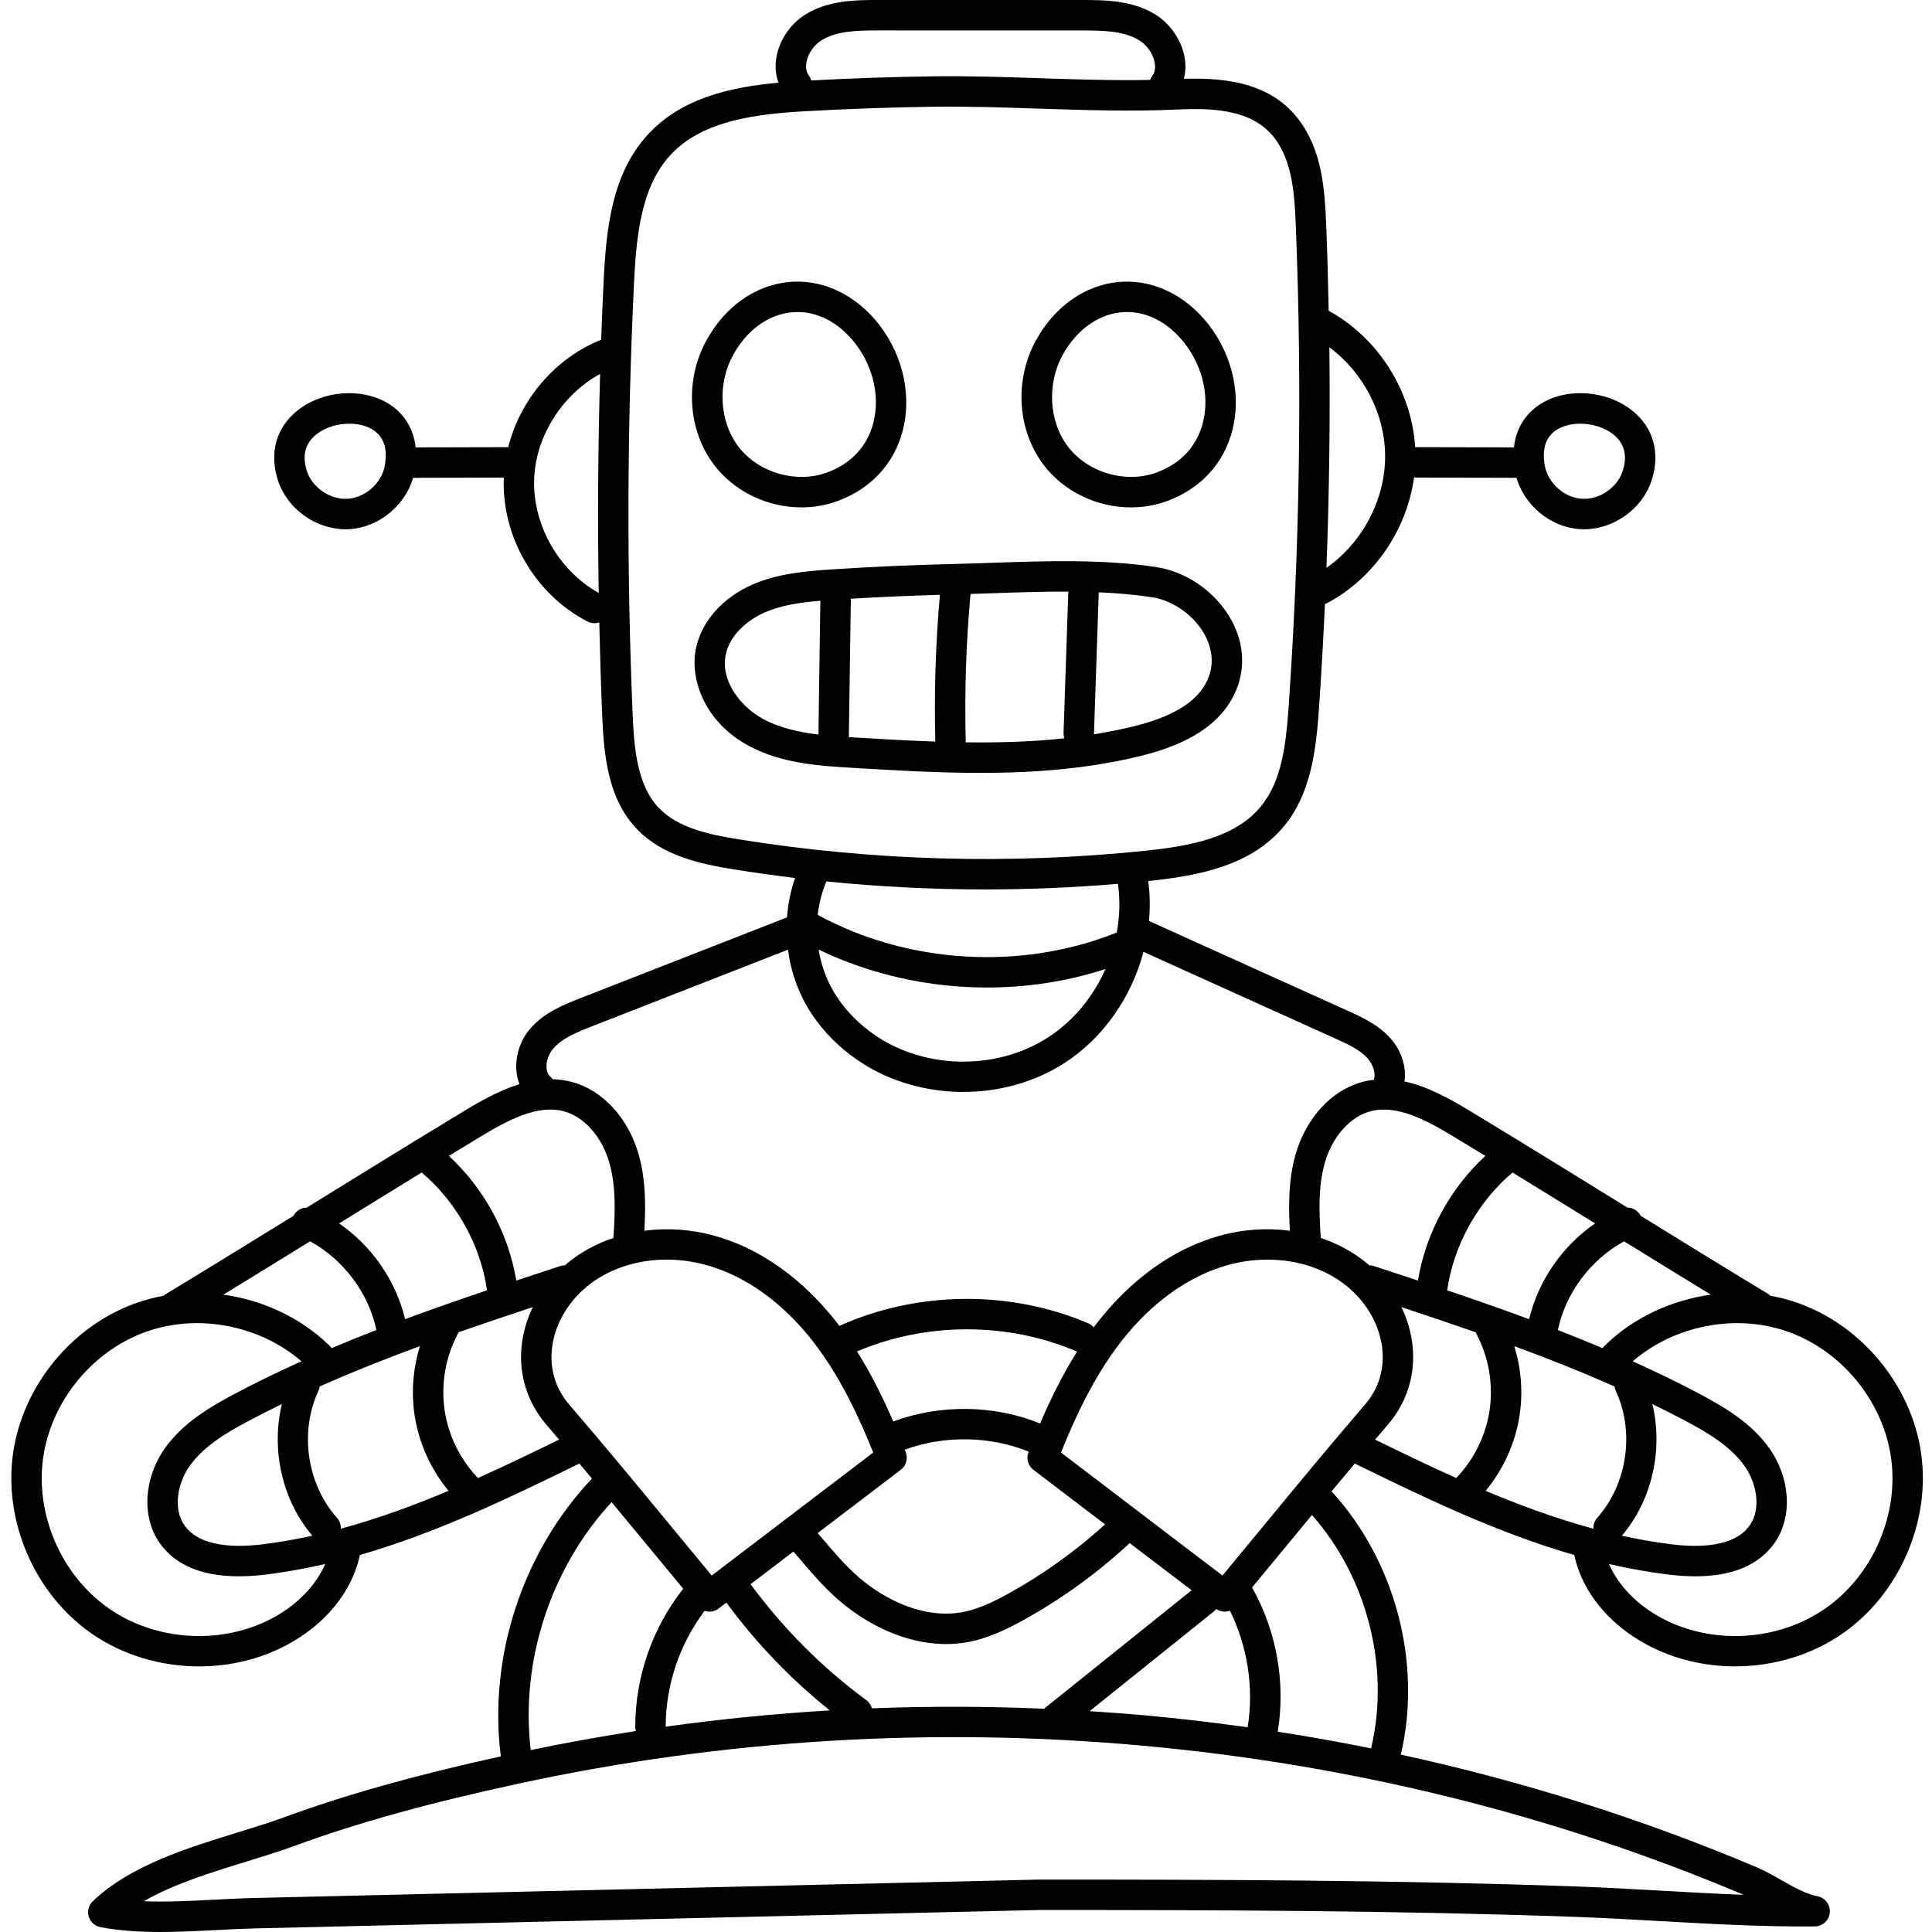 <svg height="512pt" viewBox="-3 0 512 512" width="512pt" xmlns="http://www.w3.org/2000/svg"><path d="m506.125 385.184c-2.555-18.066-15.871-34.16-33.141-40.047-2.227-.762-4.508-1.34-6.812-1.758-.211-.199-.441-.383-.699-.539-10.938-6.613-22.402-13.68-33.668-20.637-.703-1.355-2.07-2.164-3.523-2.18-.754-.465-1.508-.93-2.258-1.391-8.543-5.281-17.273-10.676-25.875-15.941-.293-.25-.621-.438-.961-.59-4.285-2.621-8.535-5.211-12.711-7.734-5.297-3.203-11.148-6.453-17.27-7.77.531-3.785-.711-7.965-3.59-11.285-3.238-3.738-7.758-5.777-11.387-7.418l-52.746-23.828c.332-3.523.281-7.074-.184-10.582.027-.004.051-.008.078-.008 13.504-1.398 27.184-4.113 35.797-14.406 7.242-8.648 8.605-20.273 9.383-31.441.633-9.152 1.141-18.332 1.562-27.531.141-.055.281-.113.418-.188 12.508-6.531 21.312-19.469 23.207-33.398.176.023.348.055.527.055l26.613.066c2.141 7.363 9.07 13.086 16.77 13.594.379.023.754.035 1.129.035 7.871 0 15.438-5.375 17.898-12.895 2.387-7.293.512-14.062-5.145-18.57-6.66-5.309-16.965-6.137-23.969-1.926-4.273 2.57-6.801 6.676-7.359 11.695l-25.918-.066c-.004 0-.008 0-.008 0-.086 0-.164.02-.25.023-.879-14.879-9.84-29.02-22.922-36.164-.152-7.555-.348-15.102-.648-22.629-.375-9.516-1.125-18.695-6.141-26.406-7.312-11.25-19.859-12.785-31.582-12.438.484-1.855.555-3.855.16-5.898-.859-4.473-3.82-8.742-7.727-11.148-6.219-3.836-13.598-3.836-19.523-3.836l-53.754-.004c-5.898 0-13.246-.004-19.441 3.828-3.891 2.406-6.828 6.672-7.664 11.137-.457 2.441-.262 4.816.527 6.949-12.531 1.145-25.512 3.973-34.469 13.582-9.727 10.434-11.207 25.117-11.891 39.262-.246 5.086-.457 10.18-.641 15.281-12.234 4.891-21.457 15.82-24.633 28.469l-24.531.059c-.562-5.016-3.09-9.125-7.359-11.691-7.004-4.215-17.312-3.387-23.973 1.922-5.652 4.508-7.527 11.277-5.141 18.574 2.465 7.516 10.027 12.895 17.898 12.895.375 0 .75-.012 1.129-.039 7.699-.508 14.629-6.23 16.77-13.594l24.035-.062c-.613 15.648 8.25 30.934 22.168 38.133.594.309 1.227.453 1.852.453.438 0 .871-.082 1.285-.219.184 8.199.43 16.387.77 24.547.457 10.875 1.539 22.164 9.16 30.18 6.832 7.184 16.859 9.301 25.719 10.727 5.402.867 10.82 1.625 16.25 2.281-1.18 3.359-1.887 6.883-2.148 10.445l-54.625 21.355c-4.438 1.738-9.965 3.898-13.723 8.484-3.145 3.832-4.406 9.68-2.543 14.359-5.145 1.57-10.062 4.32-14.578 7.051-4.172 2.523-8.422 5.113-12.703 7.734-.344.152-.672.344-.969.594-8.602 5.266-17.332 10.66-25.871 15.938-.75.465-1.504.93-2.258 1.395-1.453.016-2.82.824-3.523 2.176-11.266 6.961-22.73 14.023-33.668 20.641-.258.152-.488.34-.699.539-2.309.414-4.586.996-6.816 1.758-17.266 5.887-30.582 21.98-33.137 40.047-2.555 18.066 5.781 37.219 20.742 47.664 8.316 5.801 18.449 8.758 28.574 8.758 8.09 0 16.176-1.887 23.32-5.719 10.176-5.461 17.195-14.086 19.258-23.668.008-.043.004-.082.012-.125 20.305-5.852 39.477-15.074 58.176-24.242 1.117 1.328 2.23 2.656 3.344 3.984-18.34 19.367-27.5 47.145-24.16 73.617-22.867 5.035-41.16 10.18-57.312 16.105-3.844 1.41-8.062 2.711-12.531 4.09-13.312 4.102-28.402 8.75-38.281 18.191-1.09 1.047-1.508 2.613-1.078 4.062.43 1.449 1.633 2.535 3.117 2.812 5.137.969 10.484 1.281 15.883 1.281 4.918 0 9.879-.258 14.762-.512 3.496-.184 6.797-.355 10.031-.43l208.117-4.887c47.688 0 94.395.137 141.523 1.801 7.621.27 15.434.711 22.988 1.137 13.449.758 27.371 1.539 40.996 1.418 2.062-.02 3.777-1.59 3.977-3.641.199-2.051-1.18-3.926-3.199-4.34-3.254-.672-6.312-2.41-9.543-4.25-2.156-1.227-4.387-2.496-6.793-3.516-30.254-12.789-61.75-22.73-94.152-29.785.016-.055.039-.105.051-.164 5.633-24.27-1.582-51.254-18.402-69.613 2.047-2.457 4.102-4.91 6.164-7.363 18.699 9.168 37.871 18.391 58.176 24.242.008.043.004.082.016.125 2.059 9.582 9.082 18.207 19.258 23.664 7.145 3.832 15.227 5.719 23.32 5.719 10.121 0 20.258-2.957 28.574-8.758 14.957-10.445 23.293-29.598 20.742-47.664zm-96.398-271.398c4.059-2.438 10.832-1.836 14.789 1.316 3 2.391 3.84 5.676 2.504 9.762-1.445 4.41-6.199 7.625-10.832 7.32-4.629-.305-8.922-4.117-9.777-8.68-.859-4.609.254-7.879 3.316-9.719zm-310.773 9.719c-.852 4.559-5.148 8.371-9.777 8.68-4.637.301-9.387-2.91-10.832-7.32-1.336-4.086-.496-7.371 2.504-9.762 2.316-1.844 5.598-2.816 8.734-2.816 2.223 0 4.375.488 6.059 1.5 3.059 1.84 4.172 5.109 3.312 9.719zm299.344 233.234c8.969 3.301 17.863 6.828 26.586 10.703.051.402.145.805.328 1.191 5.059 10.848 3.031 24.668-4.926 33.605-.734.828-1.066 1.867-1.012 2.891-9.723-2.633-19.23-6.113-28.566-10.043 4.738-5.723 7.902-12.723 9.008-20.082.918-6.105.406-12.387-1.418-18.266zm-.469-46.012c7.285 4.465 14.641 9.008 21.887 13.488-8.656 5.965-15.023 15.109-17.484 25.379-7.223-2.676-14.477-5.203-21.719-7.645 1.715-11.957 8.086-23.402 17.316-31.223zm37.059 61.367c2.895 1.41 5.77 2.855 8.613 4.359 5.633 2.988 11.965 6.625 15.785 11.992 3.129 4.395 4.613 11.234 1.395 15.812-4.027 5.734-13.414 5.891-20.586 5.016-4.477-.551-8.898-1.328-13.277-2.289 8.023-9.434 10.977-22.879 8.07-34.891zm-13.16-14.812c-3.941-1.664-7.902-3.266-11.883-4.809 2.035-9.793 8.758-18.719 17.559-23.508 7.641 4.719 15.371 9.484 22.98 14.133-10.473 1.453-20.52 6.098-28.102 13.496-.215.211-.398.441-.555.688zm-31.098-50.961c-9.387 8.691-15.734 20.387-17.871 33.035-3.906-1.293-7.805-2.574-11.684-3.844-.398-.133-.801-.176-1.199-.184-.23-.199-.453-.402-.691-.598-3.547-2.934-7.691-5.156-12.164-6.668-.445-6.723-.727-13.594 1.059-19.879 1.957-6.883 6.695-12.25 12.066-13.676 7.043-1.867 14.812 2.312 22.164 6.758 2.742 1.66 5.52 3.348 8.32 5.055zm-59.793 99.266c-3.289 3.984-6.574 7.969-9.871 11.945l-42.789-32.586c3.637-9.094 8.652-20.051 15.879-29.355 5.562-7.16 14.938-16.484 28.016-20.242 11.535-3.316 23.789-1.168 31.98 5.598 5.379 4.449 8.773 10.629 9.312 16.965.453 5.324-1.148 10.277-4.633 14.324-9.461 10.988-18.832 22.359-27.895 33.352zm-3.152 51.859c-.016.102-.008.203-.02.305-8.98-1.262-18.012-2.328-27.105-3.152-4.938-.449-9.871-.809-14.809-1.125l32.926-26.414c.246-.199.457-.426.645-.668.695.477 1.484.719 2.277.719.457 0 .91-.098 1.344-.254 4.629 9.355 6.363 20.312 4.742 30.59zm-179.836-85.211c-3.48-4.047-5.082-9-4.629-14.324.535-6.336 3.93-12.516 9.312-16.965 5.645-4.664 13.215-7.133 21.152-7.133 3.582 0 7.238.504 10.824 1.535 13.082 3.758 22.457 13.082 28.016 20.242 7.23 9.309 12.246 20.266 15.883 29.355l-42.793 32.586c-3.293-3.977-6.582-7.961-9.867-11.945-9.062-10.992-18.438-22.363-27.898-33.352zm87.867 17.277c1.43-1.086 1.965-2.988 1.316-4.664-.086-.219-.176-.445-.262-.668 10.473-3.828 22.516-3.668 32.836.516-.016.051-.039.105-.059.152-.648 1.676-.109 3.578 1.316 4.664l18.992 14.465c-7.762 7.047-16.32 13.199-25.496 18.281-3.68 2.039-8.039 4.227-12.5 5.02-7.125 1.266-15.273-.859-22.938-5.984-5.555-3.715-9.152-7.914-13.312-12.777-.625-.73-1.266-1.477-1.922-2.23zm36.926-12.281c-12.234-4.965-26.531-5.125-38.922-.52-2.566-5.953-5.703-12.375-9.605-18.57 18.285-7.777 39.836-7.836 58.113-.039.07.031.145.043.219.07-4.004 6.363-7.203 12.969-9.805 19.059zm-88.914 49.656c.406.133.828.223 1.258.223.852 0 1.711-.27 2.441-.824l2.066-1.574c7.879 10.684 17.066 20.277 27.41 28.566-14.555.863-29.062 2.305-43.492 4.312.02-11.047 3.68-21.891 10.316-30.703zm44.352 25.848c-.23-.836-.719-1.605-1.473-2.16-11.746-8.656-22.055-19.004-30.699-30.75l11.355-8.641c.762.875 1.504 1.738 2.223 2.578 4.359 5.094 8.48 9.902 14.957 14.234 7.551 5.051 15.648 7.699 23.301 7.699 1.871 0 3.719-.16 5.527-.48 5.625-1 10.738-3.543 14.996-5.902 10.156-5.625 19.605-12.48 28.113-20.371l16.418 12.5-39.125 31.387c-15.223-.648-30.43-.688-45.594-.094zm135.988-332.262c.164 11.746-5.957 23.301-15.547 30.016.734-19.469 1.004-38.996.773-58.469 8.867 6.598 14.621 17.359 14.773 28.453zm-153.352-104.02c.43-2.27 1.992-4.535 3.984-5.77 3.918-2.422 8.965-2.621 15.148-2.621h.047l53.758.008c6.242 0 11.332.195 15.293 2.637 2.016 1.238 3.598 3.52 4.039 5.809.195 1.008.238 2.461-.648 3.66-.234.312-.395.652-.523 1.004-9.828.184-19.723-.137-29.359-.457-9.137-.301-18.582-.617-27.953-.496-10.797.141-21.719.512-32.504 1.094-.133-.441-.328-.871-.621-1.258-.883-1.176-.848-2.613-.66-3.609zm-72.145 110.125c.555-11.266 7.57-22.074 17.465-27.484-.562 19.316-.688 38.703-.371 58.039-10.691-5.918-17.695-18.344-17.094-30.555zm33.02 87.527c-5.695-5.988-6.555-15.613-6.945-24.957-1.586-37.824-1.461-76.18.367-114 .609-12.652 1.867-25.711 9.734-34.152 8.645-9.27 23.199-10.82 36.164-11.547 11.164-.625 22.5-1.016 33.695-1.16 9.184-.117 18.535.195 27.582.492 12.051.402 24.516.812 36.891.242 10.508-.488 20.984.23 26.488 8.699 3.902 6 4.5 13.664 4.844 22.328 1.668 42.176 1.031 84.914-1.895 127.02-.711 10.254-1.824 20.023-7.52 26.828-6.77 8.09-18.633 10.336-30.445 11.559-35.898 3.719-72.172 2.699-107.805-3.027-7.562-1.215-16.059-2.961-21.156-8.324zm86.535 21.605c11.719 0 23.445-.5 35.141-1.484.605 4.285.473 8.648-.312 12.906-25.266 10.145-55.344 8.348-79.254-4.676.34-3.051 1.105-6.047 2.301-8.867 13.996 1.41 28.059 2.121 42.125 2.121zm31.84 21.09c-3.242 7.332-8.488 13.773-15.207 18.121-13.441 8.688-32.137 8.562-45.457-.305-4.898-3.262-8.91-7.48-11.602-12.203-1.895-3.316-3.148-6.988-3.766-10.773 13.801 6.672 29.227 10.062 44.633 10.062 10.664 0 21.312-1.621 31.398-4.902zm-146.512 21.27c2.426-2.957 6.676-4.621 10.426-6.086l51.938-20.309c.68 5.176 2.301 10.219 4.879 14.734 3.312 5.805 8.199 10.965 14.137 14.918 8.055 5.359 17.754 8.047 27.449 8.047 9.465 0 18.922-2.559 26.855-7.684 10.332-6.684 17.75-17.527 20.891-29.438l50.887 22.992c3.211 1.449 6.531 2.953 8.613 5.352 1.316 1.516 2.141 3.875 1.531 5.566-.988.117-1.98.285-2.977.551-8.191 2.172-14.996 9.555-17.758 19.266-1.902 6.703-1.859 13.691-1.5 20.184-6.176-.816-12.68-.375-18.977 1.434-15.168 4.359-25.859 14.938-32.156 23.047-.289.371-.562.746-.844 1.121-.387-.449-.871-.828-1.453-1.078-20.773-8.863-45.363-8.586-65.949.688-.184-.242-.363-.488-.551-.73-6.297-8.109-16.988-18.688-32.156-23.043-6.301-1.812-12.801-2.25-18.98-1.438.363-6.488.406-13.48-1.5-20.184-2.758-9.711-9.562-17.094-17.754-19.266-1.688-.445-3.367-.656-5.035-.699-.164-.223-.352-.434-.57-.625-1.781-1.57-1.164-5.227.555-7.32zm-19.18 23.195c7.348-4.441 15.117-8.621 22.16-6.758 5.375 1.426 10.109 6.793 12.066 13.676 1.785 6.285 1.504 13.156 1.062 19.879-4.477 1.512-8.621 3.738-12.168 6.668-.234.195-.461.398-.691.598-.398.008-.801.051-1.199.184-3.875 1.27-7.773 2.551-11.68 3.844-2.141-12.648-8.488-24.344-17.871-33.035 2.797-1.707 5.578-3.395 8.32-5.055zm-17.41 73.738c1.105 7.359 4.27 14.359 9.008 20.082-9.336 3.93-18.84 7.41-28.562 10.043.051-1.023-.281-2.066-1.016-2.891-7.957-8.938-9.98-22.758-4.922-33.605.18-.387.273-.789.324-1.191 8.723-3.875 17.621-7.402 26.59-10.703-1.824 5.879-2.336 12.16-1.422 18.266zm-22.566-18.41c-7.578-7.395-17.625-12.043-28.098-13.496 7.605-4.648 15.336-9.414 22.977-14.133 8.805 4.789 15.527 13.715 17.562 23.508-3.98 1.543-7.945 3.145-11.883 4.809-.16-.246-.34-.477-.559-.688zm-4.531 50.391c-4.379.961-8.805 1.738-13.281 2.289-7.164.875-16.559.719-20.586-5.016-3.215-4.578-1.734-11.418 1.395-15.812 3.824-5.367 10.152-9.004 15.789-11.992 2.84-1.504 5.715-2.949 8.613-4.359-2.906 12.012.047 25.457 8.07 34.891zm24.586-57.391c-2.461-10.266-8.832-19.414-17.488-25.379 7.246-4.48 14.605-9.023 21.891-13.488 9.227 7.82 15.602 19.266 17.316 31.219-7.242 2.445-14.5 4.973-21.719 7.648zm-35.07 79.188c-13.469 7.223-30.934 6.199-43.465-2.547s-19.516-24.789-17.375-39.922c2.137-15.133 13.293-28.613 27.754-33.547 13.707-4.672 29.746-1.441 40.699 7.992-5.945 2.676-11.824 5.512-17.59 8.57-6.449 3.418-13.734 7.637-18.578 14.441-5.656 7.938-6.238 18.27-1.426 25.125 4.133 5.883 11.18 8.844 21 8.844 2.242 0 4.633-.152 7.164-.465 5.324-.652 10.562-1.605 15.723-2.797-2.453 5.66-7.422 10.828-13.906 14.305zm54.383-37.086c-4.688-4.883-7.82-11.195-8.824-17.891-1.043-6.949.207-14.188 3.52-20.387.059-.113.094-.23.141-.348 6.566-2.297 13.141-4.504 19.691-6.668-1.656 3.438-2.691 7.105-3.008 10.824-.633 7.426 1.699 14.625 6.555 20.266 1.145 1.332 2.285 2.68 3.426 4.02-7.09 3.469-14.25 6.926-21.5 10.184zm35.414 6.387c3.516 4.234 7.008 8.461 10.445 12.633 2.84 3.441 5.684 6.875 8.527 10.312-8.188 10.398-12.703 23.398-12.707 36.637 0 .379.066.738.164 1.082-9.324 1.438-18.617 3.125-27.867 5.039-2.777-23.602 5.316-48.262 21.438-65.703zm278.32 102.977c-7.598-.43-15.453-.871-23.156-1.145-47.074-1.66-93.668-1.805-141.328-1.805-.191 0-.387 0-.578 0l-208.211 4.887c-3.348.078-6.863.262-10.266.441-6.254.324-12.645.656-18.762.414 7.883-4.555 17.637-7.562 27.156-10.496 4.57-1.41 8.891-2.738 12.938-4.223 16.59-6.09 35.551-11.348 59.664-16.543 54.023-11.645 109.527-14.996 164.973-9.961 55.543 5.043 109.129 18.34 159.266 39.52-7.277-.277-14.551-.684-21.695-1.09zm-76.973-38.047c-.027.109-.027.219-.043.332-8.207-1.66-16.473-3.133-24.789-4.426.016-.07.043-.141.055-.215 2.059-13.055-.379-26.5-6.844-38.008 2.75-3.324 5.504-6.648 8.254-9.98 2.512-3.051 5.059-6.133 7.613-9.223 14.543 16.414 20.715 40.141 15.754 61.52zm4.418-85.52c4.855-5.641 7.184-12.84 6.555-20.266-.316-3.719-1.352-7.387-3.008-10.824 6.547 2.164 13.125 4.371 19.688 6.668.051.117.082.234.145.348 3.312 6.199 4.562 13.438 3.52 20.387-1.008 6.695-4.141 13.008-8.824 17.891-7.254-3.258-14.41-6.715-21.5-10.184 1.141-1.34 2.281-2.688 3.426-4.02zm115.922 48.742c-12.531 8.746-30 9.773-43.465 2.547-6.484-3.477-11.453-8.645-13.906-14.305 5.16 1.191 10.395 2.145 15.719 2.797 2.535.312 4.922.465 7.168.465 9.816 0 16.863-2.961 21-8.844 4.812-6.855 4.227-17.184-1.426-25.125-4.844-6.801-12.129-11.02-18.578-14.441-5.77-3.055-11.645-5.891-17.59-8.57 10.953-9.434 26.988-12.664 40.695-7.988 14.465 4.93 25.621 18.41 27.758 33.543s-4.844 31.176-17.375 39.922zm0 0"/><path d="m209.375 134.465c3.32 0 6.652-.57 9.812-1.766 8.832-3.328 14.91-10.023 17.117-18.852 2.48-9.945-.438-21.199-7.621-29.375-6.211-7.074-14.578-10.605-22.941-9.703-8.785.953-16.621 6.551-21.496 15.367-5.797 10.484-5.023 23.738 1.926 32.977 5.453 7.246 14.297 11.352 23.203 11.352zm-18.074-40.43c3.59-6.484 9.168-10.586 15.309-11.25 5.809-.629 11.496 1.859 16.02 7.004 5.461 6.219 7.703 14.688 5.852 22.102-1.09 4.375-4.086 10.23-12.137 13.266-8.234 3.105-18.438.141-23.727-6.891-4.992-6.637-5.535-16.602-1.316-24.23zm0 0"/><path d="m296.703 134.465c3.324 0 6.652-.57 9.816-1.766 8.832-3.328 14.91-10.023 17.113-18.852 2.484-9.945-.438-21.199-7.617-29.379-6.215-7.07-14.574-10.602-22.945-9.699-8.785.949-16.621 6.551-21.496 15.367-5.797 10.484-5.023 23.734 1.93 32.977 5.449 7.246 14.297 11.352 23.199 11.352zm-18.07-40.43c3.586-6.484 9.164-10.586 15.309-11.25 5.797-.629 11.496 1.859 16.016 7.004 5.465 6.219 7.707 14.688 5.855 22.105-1.094 4.375-4.086 10.227-12.137 13.262-8.238 3.105-18.438.141-23.73-6.891-4.992-6.637-5.531-16.602-1.312-24.23zm0 0"/><path d="m324.141 183.934c2.93-6.145 2.691-13.012-.672-19.344-3.957-7.453-11.816-13.07-20.02-14.305-14.195-2.141-29.219-1.629-43.75-1.129-3.449.117-6.867.234-10.23.312-10.648.25-21.434.73-32.055 1.43-7.273.48-14.348 1.145-20.867 3.961-8.086 3.492-13.758 9.934-15.164 17.234-1.535 7.938 2.297 19.371 14.332 25.711 8.699 4.582 18.59 5.168 27.312 5.684 11.148.664 22.461 1.336 33.809 1.336 14.203-.004 28.457-1.055 42.48-4.5 12.965-3.18 21.086-8.543 24.824-16.391zm-134.844-10.312c1.066-5.508 6.094-9.48 10.445-11.359 4.402-1.902 9.293-2.609 14.668-3.055l-.516 35.457c-5.047-.609-10.07-1.703-14.422-3.992-6.074-3.203-11.52-10.086-10.176-17.051zm32.652 21.727.535-36.68c7.844-.469 15.742-.816 23.598-1.035-1.125 12.793-1.543 25.758-1.219 38.582 0 .105.027.207.039.312-7.168-.25-14.316-.668-21.395-1.086-.516-.031-1.035-.062-1.559-.094zm30.918 1.375c.035-.234.062-.469.055-.711-.32-12.832.113-25.812 1.277-38.609 1.914-.059 3.84-.125 5.777-.188 6.664-.23 13.434-.457 20.141-.43l-1.266 37.477c-.016.492.066.957.215 1.395-8.672.941-17.434 1.18-26.199 1.066zm34.035-2.125c0-.023.004-.043.008-.062l1.27-37.566c4.781.207 9.496.598 14.066 1.289 5.676.855 11.344 4.918 14.105 10.113 1.508 2.844 2.82 7.246.512 12.094-2.633 5.523-9 9.461-19.469 12.031-3.473.852-6.973 1.535-10.492 2.102zm0 0"/></svg>